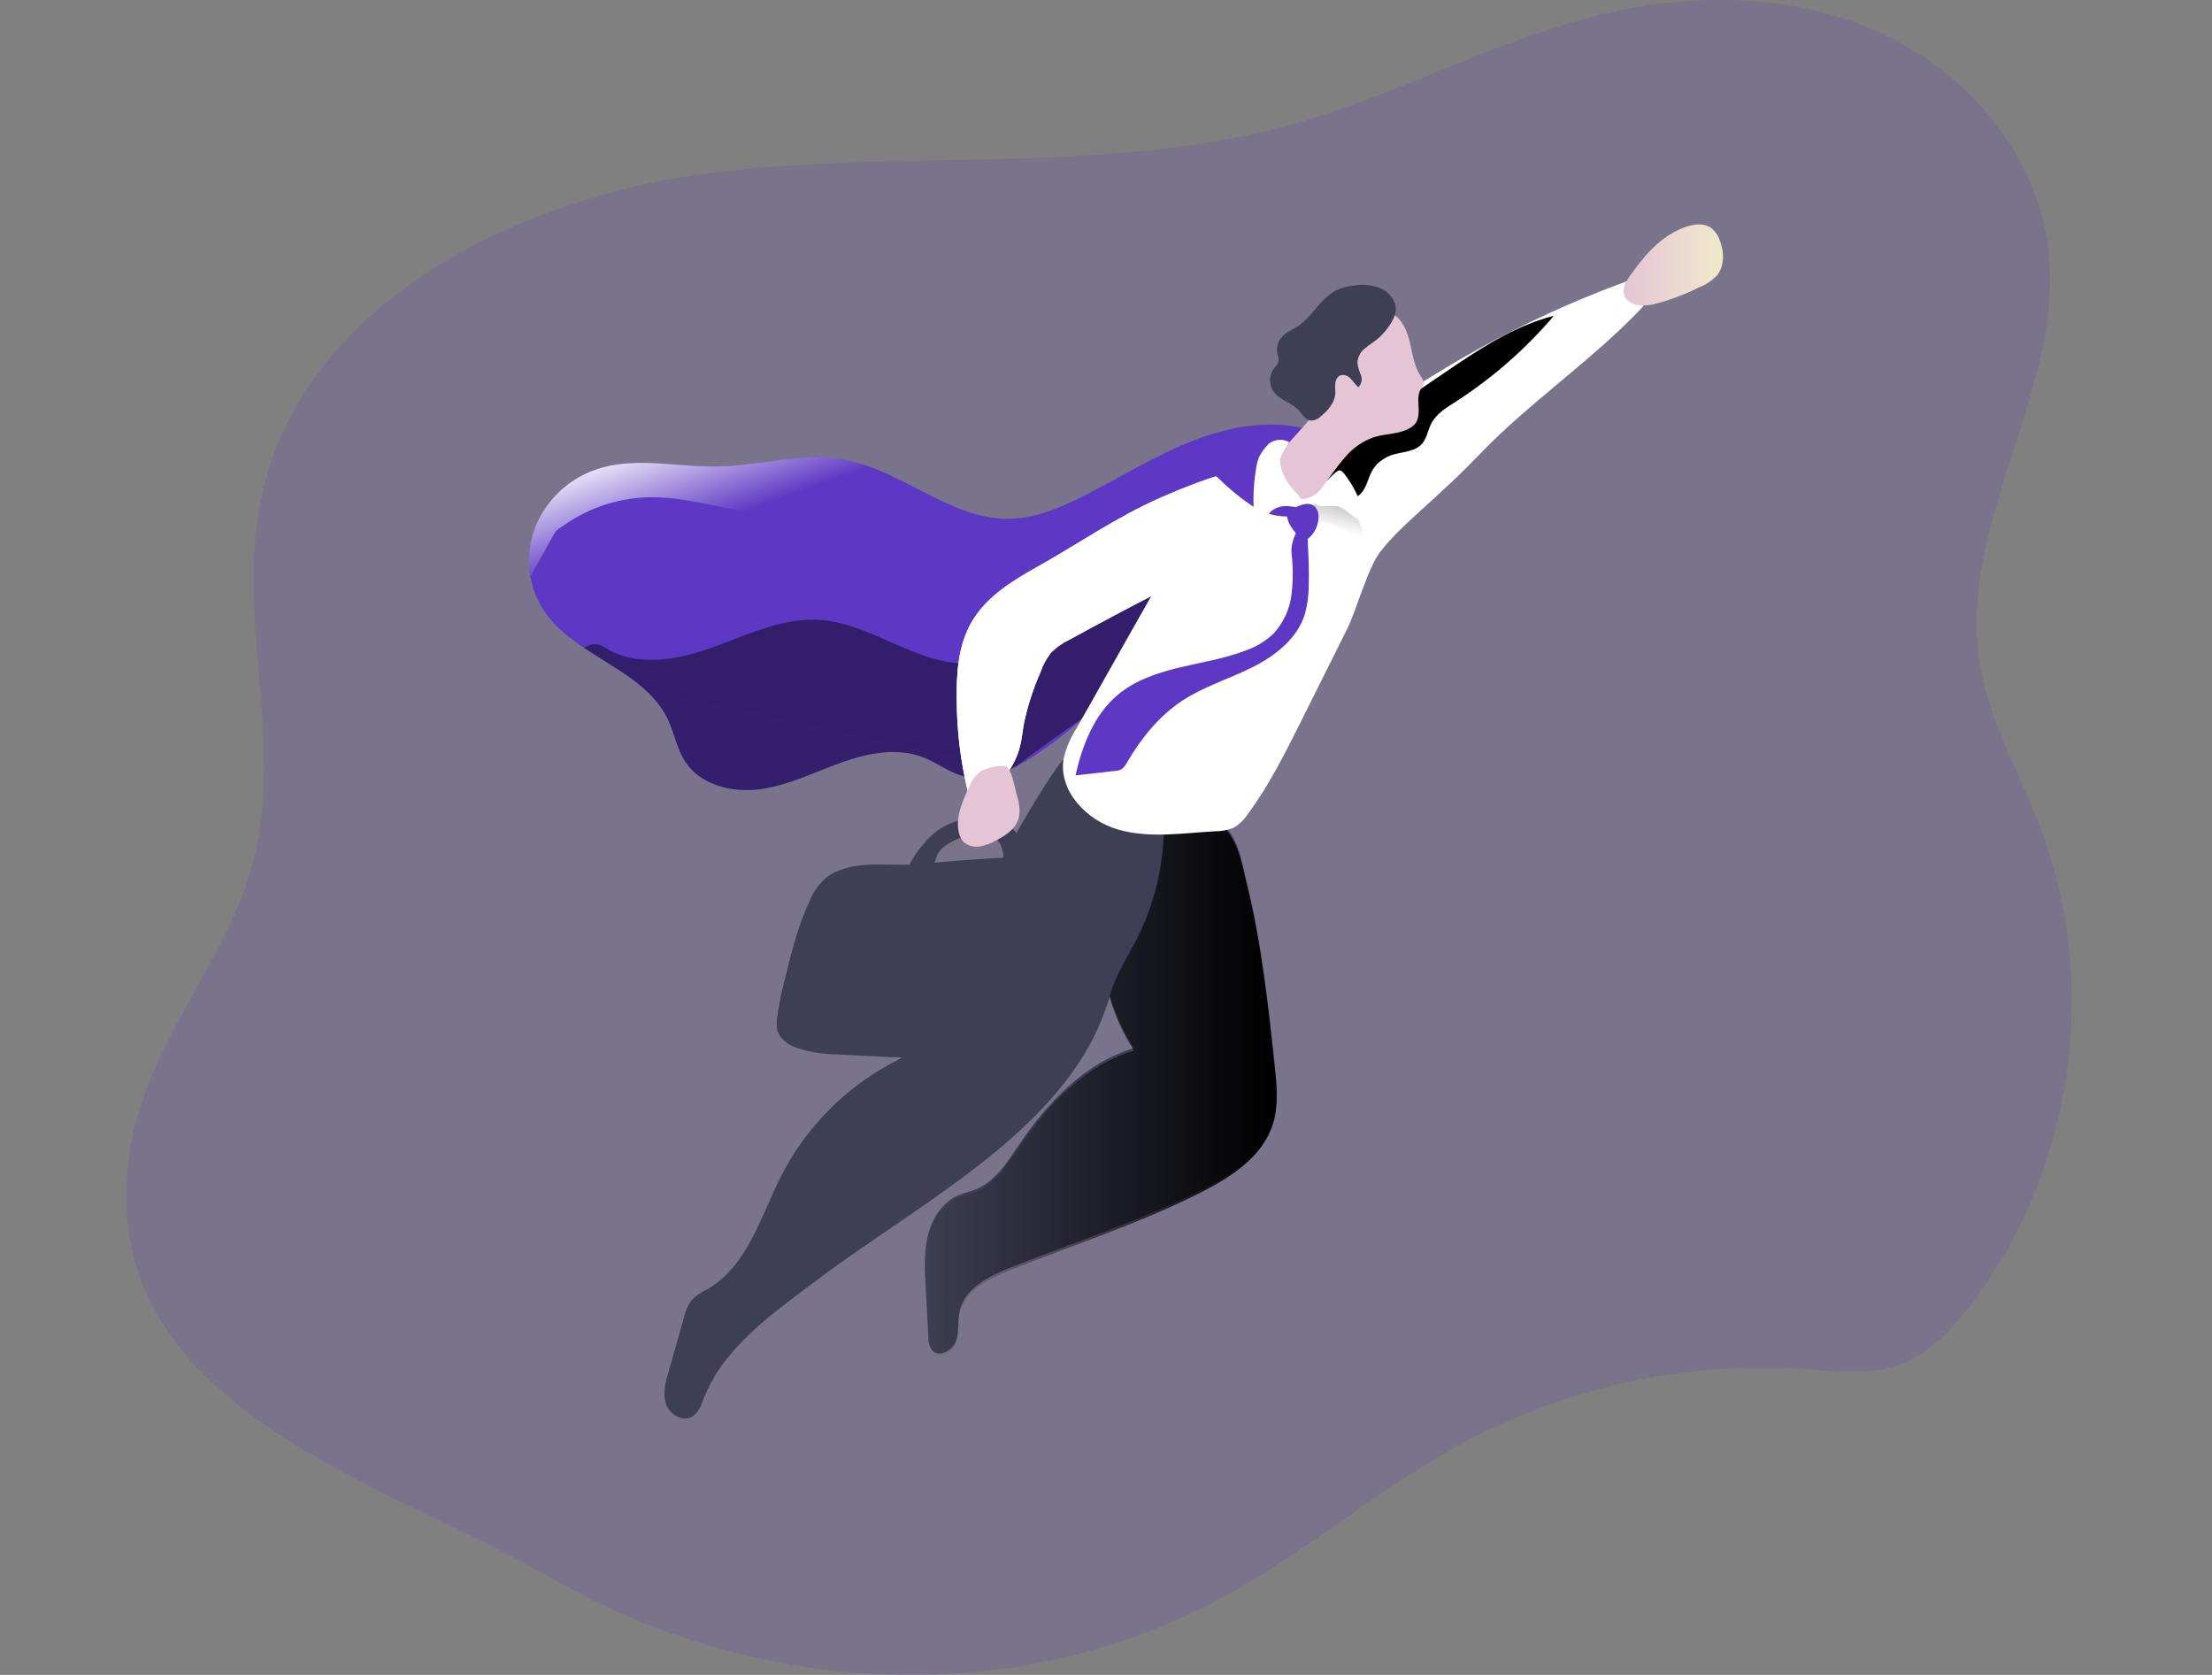 <svg width="140" height="106" viewBox="0 0 140 106" fill="none" xmlns="http://www.w3.org/2000/svg">
<rect x="0" y="0" width="140" height="106" fill="#808080" stroke="none"/>
<g clip-path="url(#clip0)">
<path opacity="0.18" d="M77.648 100.943C82.841 98.065 87.403 94.12 92.618 91.309C99.228 87.77 106.688 86.151 114.162 86.633C116.239 86.77 118.399 87.059 120.347 86.32C122.094 85.653 123.446 84.234 124.597 82.755C131.125 74.387 132.936 62.538 129.21 52.584C127.861 48.978 125.832 45.584 125.266 41.76C123.965 32.98 130.687 24.549 129.636 15.735C128.912 9.668 124.385 4.469 118.833 1.993C113.282 -0.482 106.854 -0.468 100.974 1.016C94.549 2.632 88.644 5.894 82.278 7.736C70.235 11.202 57.35 9.374 44.93 10.95C32.511 12.527 18.954 19.383 16.496 31.725C15.011 39.178 17.946 47.068 16.056 54.429C14.464 60.62 9.646 65.651 8.391 71.923C5.047 88.772 23.952 93.504 34.612 99.72C47.653 107.321 64.253 108.371 77.648 100.943Z" fill="#5D38C4"/>
<path d="M80.673 67.345C80.804 68.558 80.93 69.812 80.567 70.985C79.926 73.046 77.934 74.345 76.016 75.314C72.147 77.268 67.967 78.626 63.934 80.225C62.579 80.765 61.063 81.526 60.74 82.952C60.595 83.59 60.72 84.276 60.495 84.886C60.269 85.497 59.408 85.945 58.984 85.446C58.825 85.213 58.747 84.933 58.761 84.651L58.585 81.392C58.527 80.303 58.468 79.191 58.742 78.133C59.015 77.075 59.67 76.061 60.67 75.636C61.007 75.496 61.37 75.423 61.713 75.288C62.983 74.793 63.761 73.533 64.528 72.396C66.331 69.728 68.708 67.239 71.774 66.332C70.811 64.843 70.165 63.171 69.874 61.42C69.583 59.669 69.655 57.876 70.085 56.154C70.534 54.401 71.442 52.657 73.006 51.758C73.609 51.413 74.292 51.236 74.986 51.244C75.679 51.252 76.358 51.446 76.953 51.806C78.346 52.71 78.549 54.345 78.917 55.857C79.846 59.629 80.261 63.493 80.673 67.345Z" fill="#3E3E54"/>
<path d="M80.673 67.491C80.804 68.706 80.93 69.957 80.567 71.131C79.926 73.191 77.934 74.49 76.016 75.462C72.147 77.425 67.967 78.777 63.934 80.384C62.579 80.922 61.063 81.683 60.74 83.111C60.595 83.747 60.72 84.436 60.495 85.046C60.269 85.656 59.408 86.102 58.984 85.606C58.825 85.372 58.747 85.093 58.761 84.811L58.585 81.552C58.527 80.46 58.468 79.351 58.742 78.293C59.015 77.234 59.67 76.221 60.67 75.795C61.007 75.653 61.37 75.582 61.713 75.448C62.983 74.95 63.761 73.69 64.528 72.556C66.331 69.888 68.708 67.398 71.774 66.491C70.811 65.002 70.165 63.329 69.874 61.578C69.584 59.826 69.655 58.033 70.085 56.311C70.534 54.558 71.442 52.817 73.006 51.918C73.609 51.573 74.292 51.395 74.986 51.404C75.679 51.412 76.358 51.606 76.953 51.966C78.346 52.87 78.549 54.505 78.917 56.017C79.846 59.786 80.261 63.647 80.673 67.491Z" fill="url(#paint0_linear)"/>
<path d="M73.664 52.254C73.665 54.76 73.071 57.23 71.93 59.458C71.336 60.614 70.595 61.718 70.258 62.966C67.964 71.212 58.658 75.79 51.712 81.006C48.892 83.123 45.795 85.273 44.533 88.521C44.363 88.963 44.19 89.461 43.761 89.683C43.145 89.996 42.367 89.484 42.147 88.843C41.927 88.201 42.119 87.501 42.306 86.846L43.298 83.355C43.38 82.956 43.549 82.581 43.794 82.257C44.09 81.98 44.428 81.75 44.795 81.577C47.353 80.082 48.159 76.926 49.491 74.328C51.02 71.38 53.389 68.956 56.294 67.365C57.064 66.942 57.889 66.564 58.479 65.923C59.07 65.282 59.399 64.355 59.692 63.495C60.672 60.629 61.797 57.814 63.061 55.062C63.566 53.962 66.481 48.903 67.334 48.021C69.522 45.767 71.545 49.933 73.664 52.254Z" fill="#3E3E54"/>
<path d="M84.257 30.863C84.257 31.218 84.232 31.585 84.232 31.955C84.232 33.139 84.121 34.444 83.285 35.278C82.646 35.914 81.721 36.135 80.868 36.415C74.692 38.442 70.746 44.431 65.277 47.953C64.118 48.698 62.769 49.353 61.428 49.199C61.265 49.182 61.104 49.152 60.946 49.11C60.065 48.88 59.327 48.289 58.485 47.95C56.813 47.281 54.931 47.654 53.248 48.258C51.565 48.863 49.934 49.686 48.161 49.938C46.389 50.19 44.365 49.714 43.376 48.216C42.841 47.399 42.679 46.394 42.261 45.512C40.734 42.328 36.341 41.547 34.401 38.618C34.368 38.568 34.332 38.515 34.301 38.462C34.012 37.99 33.797 37.476 33.666 36.939C33.626 36.794 33.594 36.647 33.571 36.499C33.388 35.434 33.498 34.339 33.892 33.332L33.942 33.201C34.309 32.365 34.848 31.617 35.525 31.007C36.201 30.397 36.999 29.938 37.866 29.662C40.288 28.897 42.902 29.569 45.441 29.522C48.1 29.471 50.762 28.623 53.379 29.082C55.419 29.438 57.281 30.563 59.148 31.487C60.701 32.252 62.27 32.887 63.981 32.831C65.503 32.789 66.955 32.196 68.323 31.518C70.832 30.28 73.215 28.735 75.849 27.761C77.819 27.03 80.007 26.641 82.095 27.013C84.308 27.422 84.31 28.987 84.257 30.863Z" fill="#5D38C4"/>
<path d="M80.442 33.721C79.859 34.41 78.959 34.715 78.132 35.068C74.433 36.65 73.602 41.399 70.849 44.414C69.151 46.27 63.678 48.513 63.602 47.914C63.488 47.088 62.209 48.905 61.437 49.199C61.274 49.182 61.113 49.152 60.955 49.109C60.074 48.88 59.335 48.289 58.493 47.95C56.821 47.281 54.94 47.654 53.257 48.258C51.573 48.863 49.943 49.686 48.17 49.938C46.397 50.19 44.374 49.714 43.385 48.216C42.849 47.399 42.688 46.394 42.27 45.512C41.255 43.392 38.97 42.339 36.974 41.007C35.966 40.392 35.091 39.58 34.402 38.618C34.368 38.568 34.332 38.515 34.301 38.462C34.012 37.99 33.797 37.476 33.666 36.938C34.297 36.252 35.069 35.713 35.929 35.357C38.276 34.379 40.946 34.822 43.454 34.55C46.099 34.27 48.677 33.195 51.325 33.43C55.093 33.755 58.455 36.678 62.195 36.244C63.711 36.068 65.105 35.348 66.409 34.564C68.809 33.114 71.041 31.367 73.575 30.166C75.473 29.27 77.619 28.682 79.734 28.881C80.183 28.91 80.62 29.038 81.013 29.256C81.036 29.608 81.05 29.975 81.083 30.342C81.203 31.507 81.203 32.817 80.442 33.721Z" fill="url(#paint1_linear)"/>
<path d="M72.984 41.788C71.286 43.644 66.339 46.926 64.377 48.443C63.719 48.956 62.206 48.905 61.431 49.199C61.268 49.182 61.107 49.152 60.949 49.11C60.068 48.88 59.33 48.289 58.488 47.95C56.816 47.281 54.934 47.654 53.251 48.258C51.568 48.863 49.937 49.686 48.164 49.938C46.392 50.19 44.368 49.714 43.379 48.217C42.844 47.399 42.682 46.394 42.264 45.512C41.25 43.392 38.964 42.34 36.969 41.007C37.135 40.876 37.335 40.796 37.545 40.778C37.755 40.759 37.967 40.801 38.153 40.9C40.121 42.25 42.782 41.802 45.026 40.998C47.27 40.195 49.511 39.078 51.885 39.234C54.561 39.408 56.874 41.178 59.491 41.788C61.406 42.227 63.411 42.03 65.205 41.228C66.183 40.791 70.517 36.639 71.381 37.272C71.699 37.504 75.004 35.514 75.113 35.894C75.197 36.188 72.984 41.491 72.984 41.788Z" fill="url(#paint2_linear)"/>
<path d="M104.183 17.371C104.346 17.545 104.454 17.764 104.493 18C104.533 18.236 104.502 18.479 104.406 18.698C104.205 19.13 103.92 19.518 103.569 19.84C100.668 22.828 96.73 25.574 93.834 28.559C92.318 30.124 91.972 30.426 90.367 31.902C89.316 32.868 88.224 33.803 87.351 34.934C86.557 35.97 85.843 38.647 85.258 39.814L82.323 45.694C81.32 47.699 80.311 49.715 78.979 51.515C78.747 51.88 78.431 52.183 78.056 52.397C77.688 52.544 77.293 52.616 76.897 52.61C74.846 52.727 72.744 53.069 70.765 52.501C68.786 51.932 66.978 50.067 67.317 48.021C67.481 47.324 67.764 46.66 68.154 46.061L71.702 39.775C72.772 37.882 73.839 35.99 74.946 34.117C75.813 32.652 76.727 31.171 78.034 30.085C79.188 29.124 80.584 28.523 81.961 27.932C84.879 26.677 87.814 25.566 90.512 23.886C93.253 22.173 96.113 20.661 99.071 19.361C100.747 18.628 102.451 17.964 104.183 17.371Z" fill="white"/>
<path d="M89.932 28.161C90.294 27.817 90.353 27.268 90.579 26.823C90.899 26.19 91.537 25.801 92.134 25.423C94.458 23.925 96.552 22.093 98.346 19.985C95.774 20.643 93.519 22.164 91.323 23.659L87.658 26.151C86.203 27.142 84.726 28.15 83.605 29.511C83.51 29.61 83.444 29.734 83.413 29.869C83.366 30.208 83.731 30.429 84.001 30.642C85.149 31.54 85.999 32.075 86.582 30.406C86.824 29.709 87.086 29.287 87.775 28.928C88.463 28.57 89.383 28.682 89.932 28.161Z" fill="url(#paint3_linear)"/>
<path d="M84.132 33.131C84.5 33.26 84.848 33.441 85.166 33.668C85.316 33.78 85.479 33.874 85.651 33.948C85.737 33.985 85.829 34.004 85.923 34.004C86.016 34.004 86.109 33.985 86.195 33.948C86.231 33.931 86.261 33.902 86.281 33.867C86.299 33.817 86.299 33.763 86.281 33.713C86.061 33.05 85.782 32.409 85.445 31.798C85.407 31.721 85.356 31.652 85.294 31.593C85.19 31.524 85.068 31.485 84.943 31.482C84.58 31.443 84.214 31.451 83.853 31.507C83.646 31.53 83.451 31.617 83.296 31.756C83.184 31.887 83.11 32.045 83.081 32.215C82.999 32.504 82.98 32.806 83.023 33.103C83.195 33.103 83.382 33.027 83.566 33.027C83.759 33.035 83.949 33.07 84.132 33.131Z" fill="url(#paint4_linear)"/>
<path d="M79.656 30.387C79.367 31.097 79.22 31.859 79.224 32.627C79.161 33.187 79.235 33.754 79.439 34.279C79.454 34.319 79.48 34.355 79.514 34.382C79.572 34.409 79.638 34.415 79.701 34.399C80.049 34.352 80.404 34.37 80.746 34.455C80.769 34.459 80.79 34.469 80.807 34.486C80.824 34.505 80.835 34.53 80.838 34.556L80.966 35.222C81.457 37.742 80.579 40.592 78.536 42.141C77.846 42.607 77.109 42.998 76.337 43.308C74.993 43.932 73.678 44.708 72.688 45.803C71.699 46.898 71.058 48.407 71.245 49.885C73.104 48.937 74.753 47.62 76.091 46.013C77.042 44.868 77.839 43.571 78.984 42.625C79.662 42.065 80.453 41.636 81.036 40.976C82.15 39.716 82.287 37.896 82.371 36.216C82.485 33.864 82.435 31.129 80.598 29.67C80.411 29.785 79.756 30.171 79.656 30.387Z" fill="url(#paint5_linear)"/>
<path d="M106.736 14.344C107.248 14.176 107.85 14.109 108.291 14.419C108.55 14.623 108.743 14.899 108.848 15.212C109.127 15.934 109.16 16.827 108.67 17.429C108.342 17.774 107.94 18.039 107.494 18.202C106.586 18.659 105.631 19.014 104.645 19.261C104.049 19.389 103.14 19.42 102.825 18.751C102.547 18.157 103.137 17.502 103.461 17.051C104.3 15.892 105.35 14.806 106.736 14.344Z" fill="url(#paint6_linear)"/>
<path d="M65.659 35.872C64.056 36.768 62.415 37.778 61.495 39.369C60.637 40.853 60.523 42.65 60.553 44.367C60.565 46.259 60.793 48.145 61.23 49.986C61.281 50.19 61.364 50.423 61.562 50.487C61.71 50.514 61.863 50.485 61.991 50.406C62.622 50.094 63.178 49.649 63.621 49.101C64.064 48.553 64.384 47.915 64.558 47.231C64.678 46.741 64.723 46.237 64.812 45.744C65.046 44.651 65.391 43.586 65.84 42.563C65.996 42.102 66.23 41.671 66.531 41.289C66.861 40.959 67.245 40.689 67.666 40.489C69.979 39.218 72.315 37.986 74.673 36.793C75.552 36.391 76.381 35.889 77.145 35.295C77.914 34.693 78.441 33.832 78.628 32.87C78.77 31.921 79.483 29.79 78.263 29.869C77.042 29.947 74.539 31.017 73.438 31.498C70.712 32.702 68.246 34.419 65.659 35.872Z" fill="white"/>
<path d="M78.878 31.579C78.797 32.058 78.675 32.545 78.627 32.884C78.439 33.844 77.913 34.704 77.145 35.306C76.381 35.9 75.552 36.402 74.673 36.804C72.318 37.997 69.983 39.229 67.666 40.5C67.245 40.7 66.862 40.971 66.531 41.3C66.227 41.68 65.993 42.112 65.84 42.575C65.391 43.597 65.046 44.663 64.812 45.755C64.723 46.248 64.678 46.752 64.555 47.242C64.379 47.925 64.059 48.561 63.616 49.109C63.174 49.657 62.62 50.103 61.991 50.417C61.863 50.497 61.71 50.525 61.562 50.495C61.364 50.434 61.283 50.199 61.233 49.997C60.794 48.152 60.566 46.263 60.553 44.366C60.52 42.647 60.637 40.855 61.495 39.369C62.418 37.776 64.059 36.765 65.656 35.872C68.254 34.419 70.712 32.702 73.438 31.509C74.553 31.031 77.061 29.967 78.262 29.877C79.051 29.827 79.034 30.695 78.878 31.579Z" fill="white"/>
<path d="M77.1 30.25C77.74 30.889 78.438 31.467 79.185 31.977C79.936 32.494 80.838 32.742 81.746 32.68C81.905 32.66 82.095 32.604 82.134 32.447C82.173 32.291 82.022 32.142 81.894 32.039C81.197 31.479 80.632 30.658 80.626 29.76C80.626 29.328 80.74 28.866 80.528 28.491C80.25 28.024 79.625 27.951 79.088 27.976C78.549 28.001 78.013 28.069 77.485 28.178C77.039 28.27 73.444 29.874 73.895 29.986C73.97 30.006 75.704 28.953 77.1 30.25Z" fill="#5D38C4"/>
<path d="M77.234 29.04C77.06 28.983 76.896 28.9 76.746 28.794C76.672 28.741 76.614 28.667 76.58 28.583C76.545 28.498 76.535 28.405 76.551 28.315C76.581 28.217 76.636 28.13 76.71 28.06C77.245 27.5 78.048 27.285 78.811 27.139C79.912 26.929 81.125 26.817 82.089 27.388C82.212 27.461 82.343 27.576 82.32 27.718C82.3 27.798 82.254 27.868 82.189 27.917C81.785 28.298 81.303 28.572 80.879 28.928C80.456 29.284 80.264 29.86 79.859 30.216C79.099 30.885 77.984 29.345 77.234 29.04Z" fill="url(#paint7_linear)"/>
<path d="M78.878 31.58C78.797 32.058 78.675 32.545 78.627 32.884C78.439 33.844 77.913 34.704 77.145 35.306C76.381 35.9 75.552 36.403 74.673 36.804C72.318 37.997 69.983 39.229 67.666 40.5C67.245 40.701 66.862 40.971 66.531 41.301C66.227 41.681 65.993 42.112 65.84 42.575C65.391 43.597 65.046 44.663 64.812 45.755C64.723 46.248 64.678 46.752 64.555 47.242C64.375 47.965 64.03 48.636 63.547 49.202C63.373 47.988 63.28 46.763 63.268 45.537C63.237 43.821 63.351 42.023 64.21 40.539C65.129 38.949 66.771 37.938 68.374 37.039C70.971 35.589 73.427 33.873 76.153 32.683C76.769 32.4 77.844 31.941 78.878 31.58Z" fill="url(#paint8_linear)"/>
<path d="M58.463 53.407C58.843 52.917 59.327 52.518 59.88 52.24C60.433 51.962 61.041 51.812 61.66 51.8C62.23 51.719 62.811 51.774 63.357 51.96C63.769 52.133 64.121 52.424 64.369 52.797C64.617 53.17 64.749 53.608 64.75 54.057C64.757 54.366 64.658 54.668 64.472 54.914C64.379 55.036 64.252 55.127 64.107 55.177C63.962 55.227 63.806 55.233 63.658 55.194C63.614 55.182 63.574 55.161 63.54 55.131C63.507 55.1 63.481 55.062 63.465 55.02C63.453 54.97 63.453 54.919 63.465 54.869C63.559 54.441 63.529 53.995 63.379 53.584C63.303 53.378 63.178 53.194 63.015 53.048C62.853 52.902 62.657 52.797 62.445 52.744C62.061 52.714 61.674 52.747 61.3 52.842C60.742 53.013 59.786 53.402 59.46 53.875C59.134 54.348 59.109 55.154 58.61 55.51C58.273 55.748 57.732 55.91 57.495 55.392C57.259 54.874 58.139 53.774 58.463 53.407Z" fill="#3E3E54"/>
<path d="M86.312 32.506C86.339 32.629 86.351 32.786 86.25 32.856C86.205 32.883 86.153 32.897 86.1 32.897C86.047 32.897 85.995 32.883 85.949 32.856C85.481 32.641 85.152 32.151 84.648 32.041C84.339 32.016 84.028 32.016 83.719 32.041C83.41 32.025 83.056 31.834 83.048 31.523C83.048 31.28 83.243 31.09 83.427 30.93C83.756 30.65 84.057 30.334 84.374 30.04C84.77 29.675 84.846 29.664 85.174 30.112C85.707 30.827 86.093 31.641 86.312 32.506Z" fill="white"/>
<path d="M81.568 32.31C81.524 32.327 81.485 32.355 81.456 32.392C81.436 32.431 81.428 32.476 81.434 32.52C81.464 32.87 81.596 33.203 81.813 33.478C82.016 33.758 82.256 34.016 82.443 34.318C82.734 34.175 82.982 33.956 83.16 33.684C83.338 33.411 83.438 33.095 83.452 32.77C83.463 32.646 83.45 32.521 83.412 32.402C83.375 32.283 83.315 32.173 83.234 32.078C82.811 31.63 81.994 32.103 81.568 32.31Z" fill="#5D38C4"/>
<path d="M81.757 37.493C81.667 38.474 81.255 39.396 80.587 40.117C80.079 40.59 79.478 40.95 78.823 41.175C77.477 41.693 76.035 41.911 74.642 42.247C73.248 42.583 71.827 43.056 70.723 43.992C69.243 45.249 68.494 47.178 68.07 49.073L70.553 48.793C70.701 48.787 70.845 48.75 70.977 48.684C71.124 48.577 71.242 48.435 71.32 48.27C72.209 46.744 73.346 45.327 74.817 44.35C76.18 43.454 77.769 42.975 79.227 42.25C80.684 41.525 82.1 40.436 82.585 38.873C82.751 38.276 82.833 37.659 82.831 37.039C82.853 36.219 82.831 35.396 82.783 34.576C82.783 34.012 82.653 33.456 82.404 32.952C82.075 33.657 81.671 34.251 81.746 35.035C81.839 35.851 81.843 36.676 81.757 37.493Z" fill="#5D38C4"/>
<path d="M62.114 48.782C61.758 49.034 61.488 49.39 61.342 49.801C60.932 50.672 60.506 51.615 60.662 52.567C60.694 52.822 60.797 53.062 60.96 53.259C61.091 53.385 61.249 53.479 61.422 53.535C61.595 53.59 61.778 53.605 61.958 53.578C62.316 53.521 62.661 53.401 62.978 53.223C63.585 52.917 64.221 52.52 64.444 51.876C64.633 51.316 64.472 50.717 64.313 50.154C64.207 49.787 64.034 48.709 63.68 48.513C63.39 48.362 62.393 48.628 62.114 48.782Z" fill="url(#paint9_linear)"/>
<path d="M68.195 54.099C68.409 54.08 68.623 54.106 68.825 54.177C69.013 54.271 69.172 54.414 69.285 54.592C69.721 55.252 69.918 56.043 69.843 56.831C69.763 57.613 69.595 58.384 69.341 59.127L67.669 64.727C67.546 65.286 67.294 65.808 66.933 66.25C66.3 66.911 65.291 66.989 64.38 67.012C60.584 67.11 56.785 66.942 52.995 66.732C52.094 66.728 51.2 66.579 50.347 66.289C49.845 66.088 49.349 65.729 49.204 65.22C49.148 64.972 49.14 64.715 49.179 64.464C49.281 63.689 49.432 62.921 49.63 62.165C50.054 60.41 50.483 58.637 51.253 57.002C51.475 56.46 51.815 55.974 52.248 55.58C52.524 55.362 52.834 55.19 53.164 55.07C54.753 54.457 56.448 54.849 58.1 54.69C60.267 54.48 62.435 54.327 64.606 54.228C65.797 54.162 66.993 54.119 68.195 54.099Z" fill="#3E3E54"/>
<path d="M67.788 54.149C68.001 54.131 68.216 54.158 68.418 54.227C68.607 54.322 68.766 54.465 68.881 54.642C69.316 55.303 69.512 56.093 69.438 56.882C69.358 57.664 69.188 58.434 68.934 59.178L67.262 64.777C67.139 65.336 66.887 65.858 66.526 66.3C65.893 66.961 64.884 67.04 63.973 67.065C60.177 67.16 56.381 66.992 52.587 66.785C51.687 66.781 50.793 66.632 49.94 66.343C49.441 66.141 48.942 65.782 48.797 65.273C48.742 65.025 48.735 64.768 48.775 64.517C48.876 63.742 49.026 62.974 49.224 62.218C49.647 60.463 50.076 58.691 50.846 57.055C51.068 56.513 51.408 56.027 51.84 55.633C52.117 55.415 52.426 55.244 52.758 55.126C54.346 54.51 56.041 54.902 57.696 54.743C59.859 54.534 62.026 54.38 64.199 54.281C65.39 54.217 66.586 54.173 67.788 54.149Z" fill="url(#paint10_linear)"/>
<path d="M83.538 25.75C83.627 25.654 83.695 25.539 83.736 25.415C83.76 25.296 83.76 25.174 83.736 25.056C83.614 24.297 83.366 23.547 83.416 22.777C83.482 21.954 83.856 21.186 84.464 20.63C85.07 20.082 85.831 19.736 86.64 19.638C87.165 19.544 87.706 19.631 88.176 19.885C88.795 20.268 89.079 21.005 89.244 21.721C89.408 22.438 89.508 23.183 89.907 23.791C90.016 23.956 90.155 24.146 90.096 24.351C90.06 24.435 90.011 24.513 89.951 24.583C89.528 25.204 90.032 26.156 89.6 26.772C89.491 26.916 89.351 27.034 89.191 27.117C88.505 27.492 87.672 27.439 86.927 27.677C86.216 27.936 85.587 28.382 85.105 28.968C84.603 29.527 84.191 30.169 83.736 30.771C83.562 31.065 83.303 31.298 82.993 31.441C82.683 31.583 82.338 31.626 82.003 31.566C81.894 31.586 81.782 31.585 81.674 31.562C81.566 31.539 81.463 31.494 81.372 31.431C81.281 31.368 81.203 31.287 81.144 31.193C81.084 31.099 81.043 30.995 81.024 30.885C80.858 30.471 80.758 30.032 80.729 29.586C80.707 28.704 81.225 28.402 81.755 27.822C82.375 27.147 82.97 26.456 83.538 25.75Z" fill="url(#paint11_linear)"/>
<path d="M87.552 18.331C86.965 18.039 86.299 17.949 85.656 18.076C85.269 18.116 84.892 18.224 84.542 18.395C83.555 18.905 83.056 20.055 82.125 20.66C81.788 20.881 81.392 21.03 81.127 21.332C81 21.477 80.908 21.649 80.859 21.836C80.811 22.023 80.807 22.219 80.849 22.407C80.905 22.553 80.93 22.71 80.921 22.866C80.864 23.031 80.769 23.18 80.642 23.3C80.483 23.51 80.393 23.765 80.385 24.028C80.377 24.292 80.452 24.551 80.598 24.77C80.983 25.33 81.743 25.473 82.195 25.966C82.426 26.218 82.613 26.576 82.953 26.618C83.189 26.617 83.415 26.524 83.583 26.358C84.048 25.988 84.478 25.487 84.514 24.891C84.514 24.686 84.489 24.479 84.514 24.275C84.515 24.172 84.543 24.071 84.594 23.982C84.645 23.892 84.718 23.818 84.806 23.765C84.918 23.728 85.038 23.723 85.153 23.753C85.267 23.782 85.37 23.844 85.45 23.93C85.623 24.09 85.746 24.297 85.916 24.46C85.928 24.475 85.946 24.485 85.966 24.488C85.975 24.487 85.985 24.484 85.993 24.48C86.002 24.476 86.01 24.47 86.016 24.462C86.101 24.361 86.156 24.238 86.176 24.107C86.196 23.976 86.179 23.842 86.127 23.721C86.02 23.478 85.947 23.222 85.91 22.959C85.919 22.785 85.965 22.615 86.045 22.461C86.125 22.306 86.237 22.171 86.373 22.063C86.632 21.833 86.93 21.66 87.209 21.433C87.644 21.058 88.196 20.366 88.324 19.79C88.452 19.213 88.034 18.611 87.552 18.331Z" fill="#3E3E54"/>
<path d="M81.975 31.126C82.187 31.333 82.451 31.622 82.301 31.879C82.15 32.137 81.841 32.067 81.582 32.042C81.381 32.013 81.176 32.027 80.98 32.082C80.784 32.137 80.602 32.232 80.445 32.361C80.046 32.736 79.965 33.403 79.492 33.68C79.27 32.316 79.278 30.925 79.514 29.564C79.545 29.358 79.597 29.157 79.67 28.962C79.832 28.63 80.051 28.328 80.317 28.072C80.497 27.935 80.714 27.853 80.94 27.837C81.166 27.82 81.392 27.87 81.59 27.979C81.59 27.979 80.966 28.909 81.002 29.2C81.104 29.933 81.446 30.611 81.975 31.126Z" fill="white"/>
<path d="M59.605 32.663C59.605 33.363 58.73 33.764 58.045 33.626C57.359 33.489 56.79 33.033 56.163 32.73C54.101 31.739 51.682 32.537 49.399 32.559C46.612 32.59 43.886 31.42 41.088 31.47C39.13 31.511 37.23 32.143 35.636 33.285C35.468 33.381 35.31 33.497 35.168 33.629C35.093 33.713 34.332 35.141 33.568 36.496C33.385 35.431 33.496 34.336 33.889 33.33L33.939 33.198C34.306 32.362 34.846 31.615 35.524 31.005C36.201 30.396 36.999 29.938 37.866 29.662C40.288 28.897 42.902 29.569 45.441 29.522C48.1 29.471 50.762 28.623 53.379 29.082C55.419 29.438 57.281 30.563 59.148 31.487C59.249 31.664 59.338 31.843 59.427 32.025C59.532 32.222 59.593 32.44 59.605 32.663Z" fill="url(#paint12_linear)"/>
</g>
<defs>
<linearGradient id="paint0_linear" x1="58.535" y1="68.614" x2="80.804" y2="68.614" gradientUnits="userSpaceOnUse">
<stop stop-opacity="0"/>
<stop offset="0.99"/>
</linearGradient>
<linearGradient id="paint1_linear" x1="8185.22" y1="3366.05" x2="11162.6" y2="-642.092" gradientUnits="userSpaceOnUse">
<stop stop-opacity="0"/>
<stop offset="0.99"/>
</linearGradient>
<linearGradient id="paint2_linear" x1="6386.49" y1="2908.51" x2="7068.26" y2="-257.926" gradientUnits="userSpaceOnUse">
<stop stop-opacity="0"/>
<stop offset="0.99"/>
</linearGradient>
<linearGradient id="paint3_linear" x1="5255.08" y1="1063.35" x2="2813.32" y2="1942.51" gradientUnits="userSpaceOnUse">
<stop stop-opacity="0"/>
<stop offset="0.99"/>
</linearGradient>
<linearGradient id="paint4_linear" x1="84.553" y1="33.579" x2="85.857" y2="28.225" gradientUnits="userSpaceOnUse">
<stop stop-opacity="0"/>
<stop offset="0.72" stop-opacity="0.51"/>
<stop offset="0.99"/>
</linearGradient>
<linearGradient id="paint5_linear" x1="2448.64" y1="2744.95" x2="6039.72" y2="3119.82" gradientUnits="userSpaceOnUse">
<stop stop-opacity="0"/>
<stop offset="0.99"/>
</linearGradient>
<linearGradient id="paint6_linear" x1="102.753" y1="16.769" x2="109.055" y2="16.769" gradientUnits="userSpaceOnUse">
<stop stop-color="#E5C5D5"/>
<stop offset="0.42" stop-color="#EAD4D1"/>
<stop offset="1" stop-color="#F0E9CB"/>
</linearGradient>
<linearGradient id="paint7_linear" x1="1666.8" y1="362.649" x2="1756.05" y2="457.844" gradientUnits="userSpaceOnUse">
<stop stop-opacity="0"/>
<stop offset="0.99"/>
</linearGradient>
<linearGradient id="paint8_linear" x1="4038.51" y1="2256.75" x2="3966.15" y2="4130.99" gradientUnits="userSpaceOnUse">
<stop stop-opacity="0"/>
<stop offset="0.99"/>
</linearGradient>
<linearGradient id="paint9_linear" x1="905.804" y1="999.884" x2="960.376" y2="999.884" gradientUnits="userSpaceOnUse">
<stop stop-color="#E5C5D5"/>
<stop offset="0.42" stop-color="#EAD4D1"/>
<stop offset="1" stop-color="#F0E9CB"/>
</linearGradient>
<linearGradient id="paint10_linear" x1="3652.11" y1="2457.8" x2="4468.38" y2="3623.98" gradientUnits="userSpaceOnUse">
<stop stop-opacity="0"/>
<stop offset="0.99"/>
</linearGradient>
<linearGradient id="paint11_linear" x1="2790.53" y1="1156.8" x2="3106.33" y2="1156.8" gradientUnits="userSpaceOnUse">
<stop stop-color="#E5C5D5"/>
<stop offset="0.42" stop-color="#EAD4D1"/>
<stop offset="1" stop-color="#F0E9CB"/>
</linearGradient>
<linearGradient id="paint12_linear" x1="46.038" y1="32.946" x2="43.697" y2="26.412" gradientUnits="userSpaceOnUse">
<stop offset="0.02" stop-color="white" stop-opacity="0"/>
<stop offset="1" stop-color="white"/>
</linearGradient>
<clipPath id="clip0">
<rect width="140" height="106" fill="white"/>
</clipPath>
</defs>
</svg>
